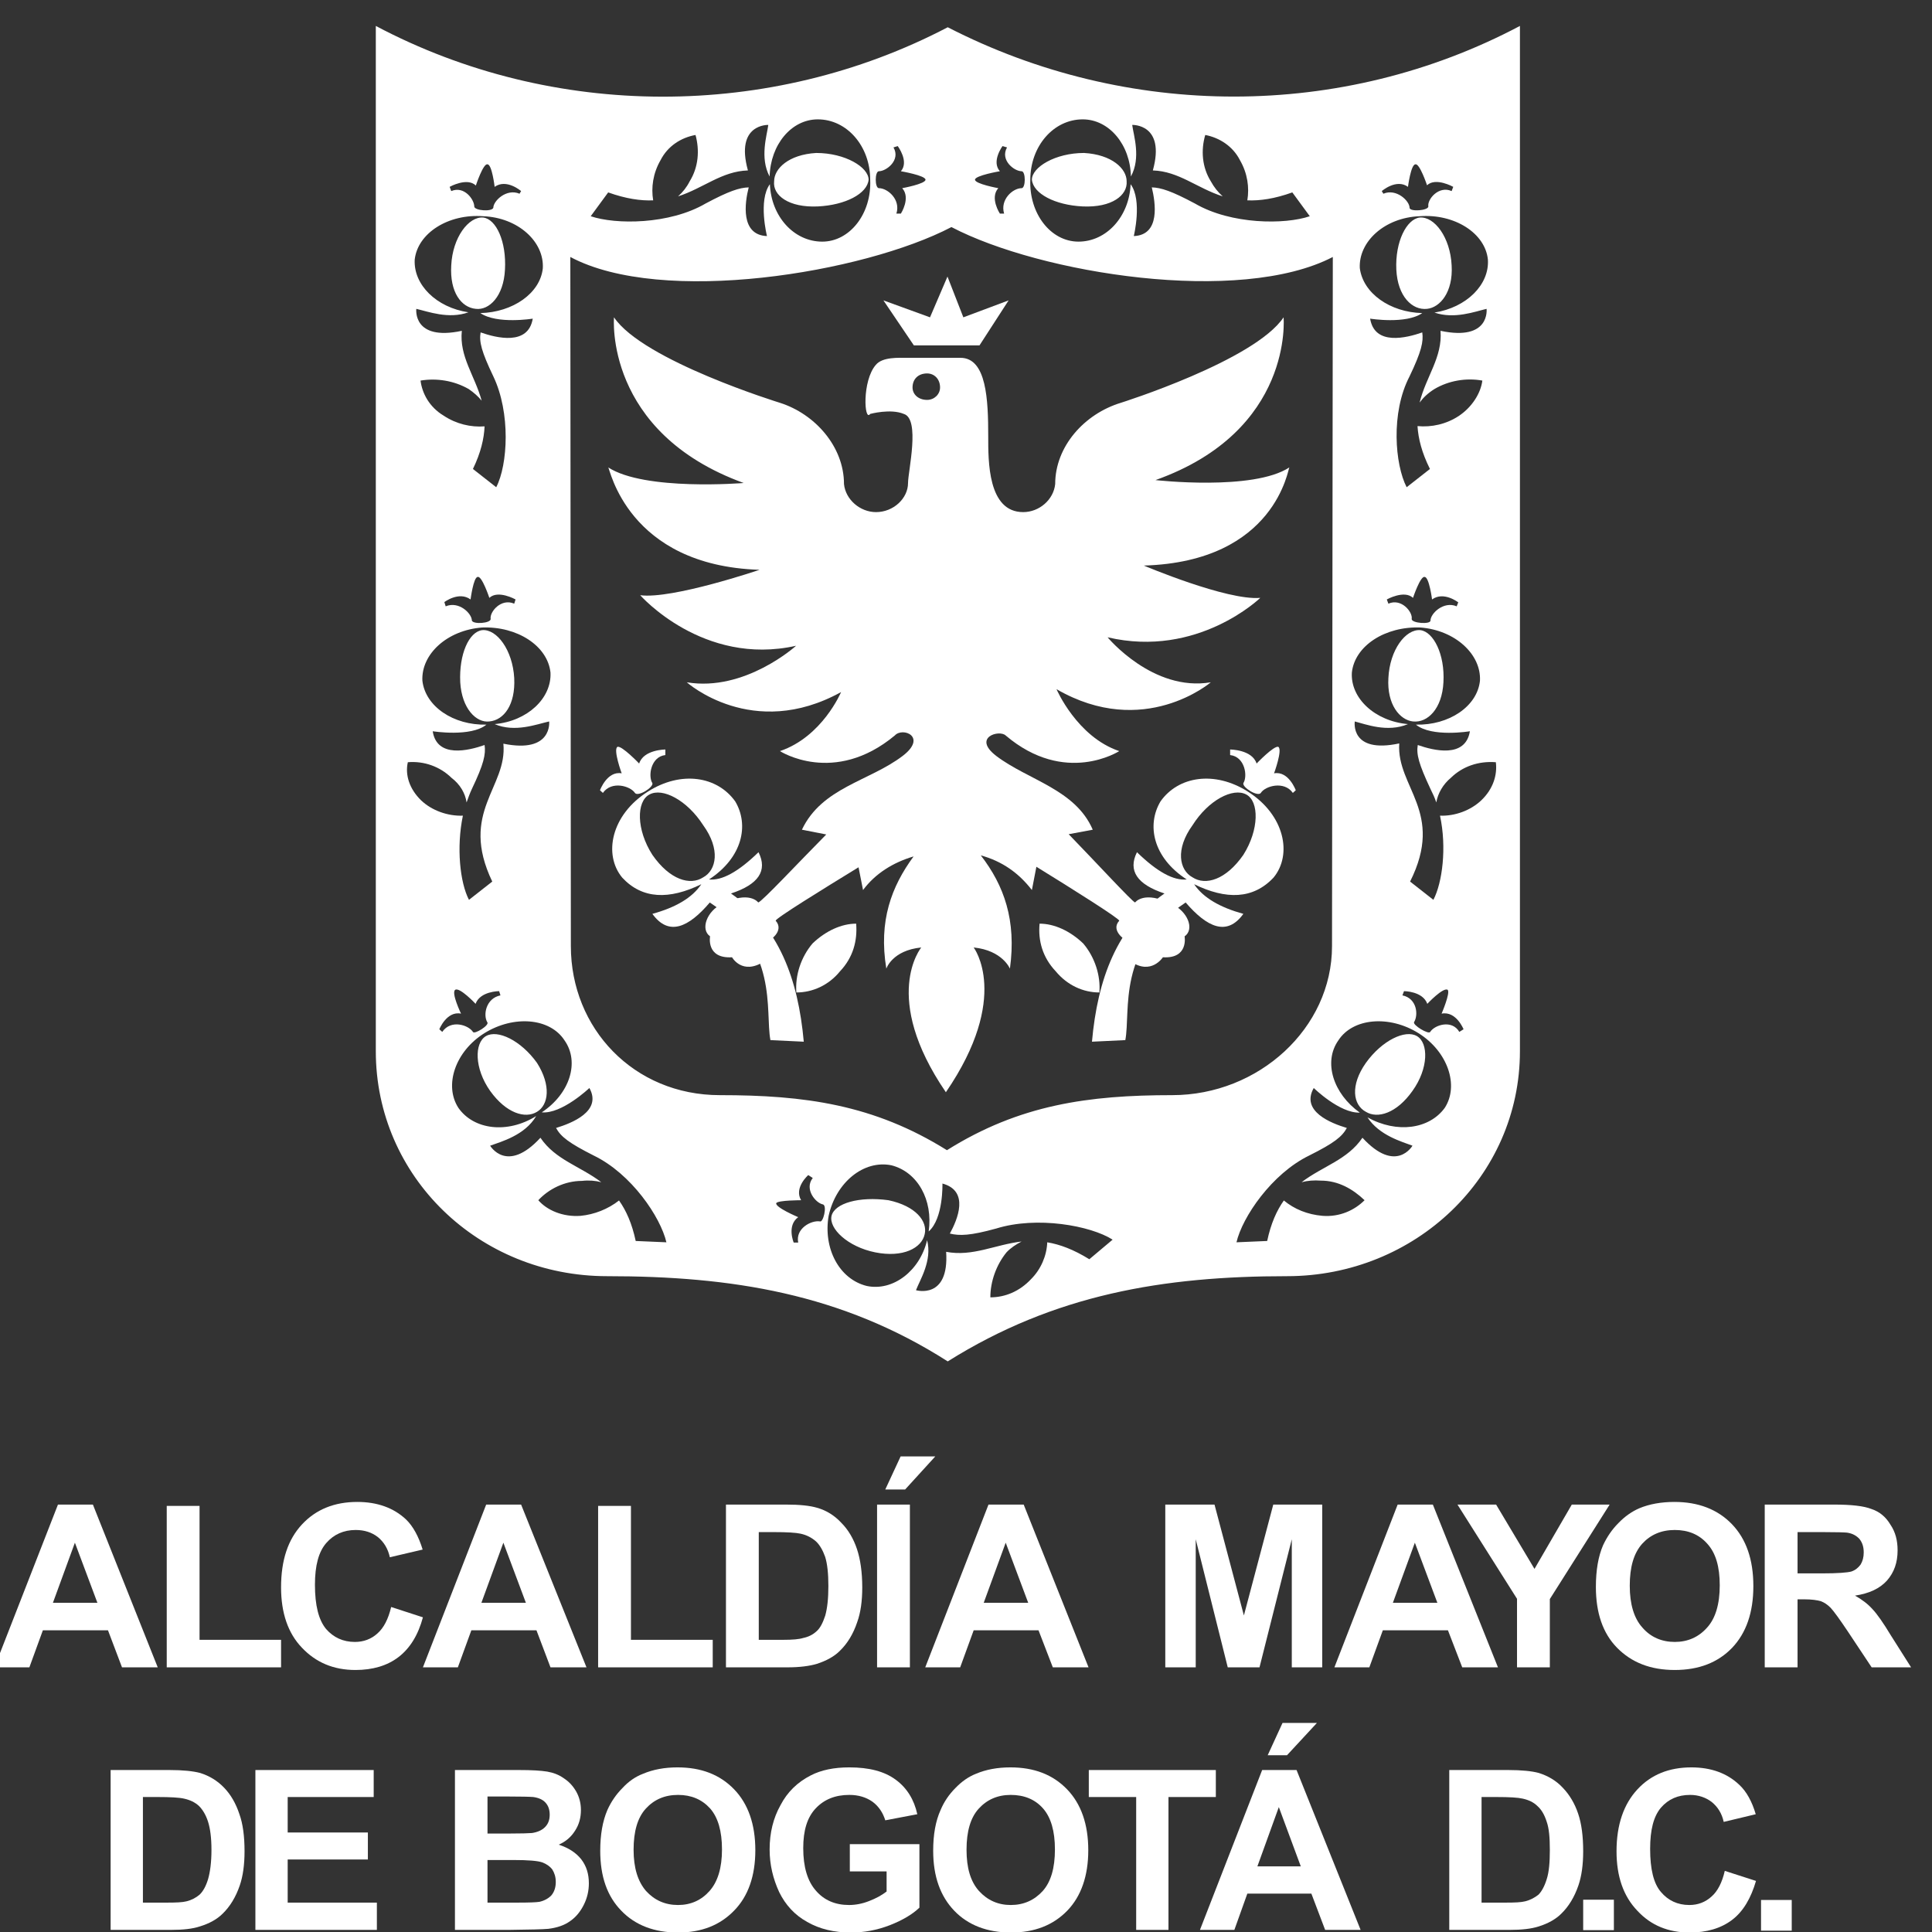 <?xml version="1.0" encoding="UTF-8"?>
<!DOCTYPE svg PUBLIC "-//W3C//DTD SVG 1.1//EN" "http://www.w3.org/Graphics/SVG/1.1/DTD/svg11.dtd">
<!-- Creator: CorelDRAW 2019 (64-Bit) -->
<svg xmlns="http://www.w3.org/2000/svg" xml:space="preserve" width="73px" height="73px" version="1.1" style="shape-rendering:geometricPrecision; text-rendering:geometricPrecision; image-rendering:optimizeQuality; fill-rule:evenodd; clip-rule:evenodd"
viewBox="0 0 73 73"
 xmlns:xlink="http://www.w3.org/1999/xlink">
 <rect x="0" y="0" width="73" height="73" fill="#333333" stroke="none"/>
 <defs>
  <style type="text/css">
   <![CDATA[
    .fil1 {fill:white}
    .fil0 {fill:white;fill-rule:nonzero}
   ]]>
  </style>
 </defs>
 <g id="Capa_x0020_1">
  <g id="_394503870320">
   <path class="fil0" d="M5.96 63l-1.35 0 -0.53 -1.4 -2.46 0 -0.51 1.4 -1.32 0 2.4 -6.15 1.32 0 2.45 6.15zm-2.28 -2.44l-0.85 -2.27 -0.83 2.27 1.68 0z"/>
   <polygon class="fil0" points="6.3,63 6.3,56.9 7.54,56.9 7.54,61.96 10.62,61.96 10.62,63 "/>
   <path class="fil0" d="M14.78 60.72l1.2 0.39c-0.18,0.67 -0.49,1.17 -0.92,1.5 -0.43,0.33 -0.98,0.49 -1.63,0.49 -0.82,0 -1.49,-0.28 -2.02,-0.84 -0.53,-0.55 -0.79,-1.32 -0.79,-2.28 0,-1.03 0.26,-1.81 0.79,-2.38 0.53,-0.57 1.23,-0.85 2.09,-0.85 0.75,0 1.37,0.22 1.84,0.66 0.27,0.26 0.48,0.65 0.63,1.14l-1.24 0.29c-0.07,-0.32 -0.22,-0.57 -0.45,-0.76 -0.23,-0.18 -0.51,-0.27 -0.84,-0.27 -0.46,0 -0.83,0.17 -1.11,0.49 -0.29,0.33 -0.43,0.85 -0.43,1.58 0,0.78 0.14,1.33 0.42,1.67 0.28,0.32 0.64,0.49 1.09,0.49 0.33,0 0.62,-0.11 0.85,-0.32 0.24,-0.21 0.41,-0.54 0.52,-1z"/>
   <path class="fil0" d="M22.16 63l-1.36 0 -0.53 -1.4 -2.46 0 -0.51 1.4 -1.32 0 2.39 -6.15 1.32 0 2.47 6.15zm-2.29 -2.44l-0.85 -2.27 -0.83 2.27 1.68 0z"/>
   <polygon class="fil0" points="22.6,63 22.6,56.9 23.84,56.9 23.84,61.96 26.93,61.96 26.93,63 "/>
   <path class="fil0" d="M27.43 56.85l2.27 0c0.51,0 0.9,0.04 1.17,0.12 0.36,0.1 0.67,0.3 0.92,0.57 0.26,0.26 0.46,0.6 0.59,0.99 0.13,0.39 0.2,0.88 0.2,1.45 0,0.51 -0.06,0.95 -0.19,1.31 -0.15,0.45 -0.37,0.81 -0.66,1.09 -0.21,0.21 -0.5,0.37 -0.87,0.49 -0.27,0.08 -0.64,0.13 -1.1,0.13l-2.33 0 0 -6.15zm1.24 1.04l0 4.07 0.93 0c0.35,0 0.59,-0.02 0.75,-0.07 0.2,-0.04 0.37,-0.13 0.5,-0.25 0.14,-0.12 0.24,-0.32 0.33,-0.59 0.08,-0.28 0.12,-0.65 0.12,-1.12 0,-0.48 -0.04,-0.84 -0.12,-1.1 -0.09,-0.25 -0.2,-0.45 -0.35,-0.59 -0.16,-0.14 -0.35,-0.24 -0.58,-0.29 -0.18,-0.04 -0.51,-0.06 -1.02,-0.06l-0.56 0z"/>
   <path class="fil0" d="M33.45 56.28l0.58 -1.25 1.31 0 -1.14 1.25 -0.75 0zm-0.31 0.57l1.24 0 0 6.15 -1.24 0 0 -6.15z"/>
   <path class="fil0" d="M41.13 63l-1.35 0 -0.54 -1.4 -2.45 0 -0.51 1.4 -1.32 0 2.39 -6.15 1.33 0 2.45 6.15zm-2.28 -2.44l-0.85 -2.27 -0.83 2.27 1.68 0z"/>
   <polygon class="fil0" points="44.03,63 44.03,56.85 45.89,56.85 47,61.04 48.11,56.85 49.96,56.85 49.96,63 48.81,63 48.81,58.16 47.59,63 46.39,63 45.18,58.16 45.18,63 "/>
   <path class="fil0" d="M56.6 63l-1.35 0 -0.54 -1.4 -2.46 0 -0.51 1.4 -1.32 0 2.39 -6.15 1.33 0 2.46 6.15zm-2.29 -2.44l-0.85 -2.27 -0.83 2.27 1.68 0z"/>
   <polygon class="fil0" points="57.32,63 57.32,60.41 55.07,56.85 56.53,56.85 57.98,59.28 59.39,56.85 60.82,56.85 58.56,60.42 58.56,63 "/>
   <path class="fil0" d="M60.3 59.96c0,-0.63 0.09,-1.15 0.27,-1.57 0.15,-0.32 0.34,-0.6 0.58,-0.84 0.24,-0.25 0.51,-0.44 0.79,-0.56 0.38,-0.16 0.83,-0.24 1.33,-0.24 0.9,0 1.63,0.28 2.17,0.84 0.54,0.56 0.81,1.34 0.81,2.34 0,1 -0.27,1.77 -0.8,2.33 -0.54,0.56 -1.26,0.84 -2.17,0.84 -0.91,0 -1.63,-0.28 -2.18,-0.84 -0.54,-0.55 -0.8,-1.32 -0.8,-2.3zm1.28 -0.04c0,0.69 0.16,1.23 0.48,1.58 0.31,0.36 0.73,0.54 1.22,0.54 0.49,0 0.9,-0.18 1.22,-0.54 0.32,-0.35 0.48,-0.89 0.48,-1.6 0,-0.7 -0.15,-1.22 -0.47,-1.57 -0.31,-0.35 -0.72,-0.52 -1.23,-0.52 -0.51,0 -0.92,0.18 -1.23,0.52 -0.32,0.36 -0.47,0.88 -0.47,1.59z"/>
   <path class="fil0" d="M66.68 63l0 -6.15 2.61 0c0.65,0 1.13,0.05 1.43,0.17 0.3,0.1 0.54,0.3 0.71,0.59 0.19,0.28 0.27,0.6 0.27,0.97 0,0.46 -0.13,0.83 -0.4,1.14 -0.27,0.3 -0.67,0.49 -1.21,0.57 0.27,0.15 0.49,0.32 0.66,0.51 0.18,0.19 0.41,0.52 0.7,1l0.76 1.2 -1.49 0 -0.89 -1.34c-0.32,-0.48 -0.54,-0.78 -0.66,-0.91 -0.12,-0.12 -0.24,-0.2 -0.37,-0.25 -0.14,-0.04 -0.35,-0.07 -0.63,-0.07l-0.25 0 0 2.57 -1.24 0zm1.24 -3.55l0.92 0c0.6,0 0.96,-0.03 1.11,-0.07 0.15,-0.05 0.26,-0.14 0.35,-0.26 0.08,-0.13 0.12,-0.28 0.12,-0.46 0,-0.21 -0.05,-0.37 -0.16,-0.51 -0.11,-0.12 -0.26,-0.21 -0.47,-0.24 -0.09,-0.01 -0.4,-0.02 -0.9,-0.02l-0.97 0 0 1.56z"/>
   <polygon class="fil0" points="59.82,71.78 60.98,71.78 60.98,72.93 59.82,72.93 "/>
   <path class="fil0" d="M4.18 66.88l2.23 0c0.5,0 0.88,0.04 1.15,0.11 0.35,0.11 0.65,0.29 0.91,0.56 0.25,0.26 0.44,0.59 0.57,0.98 0.14,0.38 0.2,0.86 0.2,1.42 0,0.51 -0.06,0.94 -0.18,1.29 -0.15,0.44 -0.37,0.8 -0.65,1.07 -0.21,0.21 -0.5,0.37 -0.86,0.48 -0.27,0.09 -0.63,0.13 -1.08,0.13l-2.29 0 0 -6.04zm1.22 1.02l0 3.99 0.91 0c0.34,0 0.59,-0.01 0.74,-0.05 0.2,-0.05 0.36,-0.14 0.49,-0.25 0.13,-0.12 0.24,-0.32 0.32,-0.58 0.08,-0.27 0.13,-0.65 0.13,-1.11 0,-0.47 -0.05,-0.82 -0.13,-1.07 -0.08,-0.25 -0.2,-0.45 -0.34,-0.59 -0.15,-0.14 -0.34,-0.23 -0.57,-0.28 -0.17,-0.04 -0.51,-0.06 -1,-0.06l-0.55 0z"/>
   <polygon class="fil0" points="9.65,72.92 9.65,66.88 14.12,66.88 14.12,67.9 10.87,67.9 10.87,69.24 13.9,69.24 13.9,70.26 10.87,70.26 10.87,71.89 14.24,71.89 14.24,72.92 "/>
   <path class="fil0" d="M17.19 66.88l2.42 0c0.47,0 0.83,0.02 1.07,0.06 0.23,0.04 0.44,0.12 0.62,0.25 0.19,0.12 0.35,0.29 0.47,0.5 0.12,0.21 0.18,0.45 0.18,0.7 0,0.29 -0.07,0.55 -0.22,0.78 -0.15,0.24 -0.36,0.42 -0.62,0.53 0.37,0.12 0.65,0.3 0.85,0.55 0.2,0.26 0.29,0.56 0.29,0.91 0,0.28 -0.06,0.55 -0.19,0.81 -0.13,0.26 -0.3,0.47 -0.52,0.62 -0.22,0.16 -0.5,0.25 -0.82,0.29 -0.2,0.02 -0.7,0.03 -1.47,0.04l-2.06 0 0 -6.04zm1.23 1l0 1.4 0.79 0c0.48,0 0.77,-0.01 0.89,-0.02 0.2,-0.03 0.37,-0.1 0.49,-0.22 0.12,-0.12 0.18,-0.27 0.18,-0.47 0,-0.19 -0.05,-0.34 -0.16,-0.46 -0.1,-0.11 -0.25,-0.18 -0.46,-0.21 -0.11,-0.01 -0.46,-0.02 -1.04,-0.02l-0.69 0zm0 2.4l0 1.61 1.12 0c0.44,0 0.72,-0.01 0.84,-0.03 0.18,-0.04 0.33,-0.12 0.45,-0.24 0.11,-0.13 0.17,-0.3 0.17,-0.51 0,-0.19 -0.05,-0.34 -0.13,-0.47 -0.09,-0.12 -0.22,-0.21 -0.38,-0.27 -0.17,-0.06 -0.53,-0.09 -1.09,-0.09l-0.98 0z"/>
   <path class="fil0" d="M22.68 69.93c0,-0.61 0.09,-1.12 0.27,-1.54 0.14,-0.31 0.33,-0.59 0.57,-0.83 0.23,-0.25 0.49,-0.43 0.78,-0.54 0.38,-0.16 0.81,-0.24 1.3,-0.24 0.89,0 1.6,0.27 2.14,0.83 0.53,0.55 0.8,1.32 0.8,2.3 0,0.97 -0.27,1.74 -0.8,2.28 -0.53,0.55 -1.23,0.83 -2.12,0.83 -0.9,0 -1.62,-0.28 -2.14,-0.82 -0.54,-0.55 -0.8,-1.3 -0.8,-2.27zm1.26 -0.04c0,0.69 0.16,1.2 0.47,1.56 0.32,0.35 0.72,0.53 1.21,0.53 0.48,0 0.88,-0.18 1.19,-0.53 0.31,-0.35 0.47,-0.87 0.47,-1.57 0,-0.69 -0.15,-1.21 -0.45,-1.55 -0.31,-0.34 -0.71,-0.51 -1.21,-0.51 -0.51,0 -0.91,0.18 -1.22,0.52 -0.31,0.34 -0.46,0.86 -0.46,1.55z"/>
   <path class="fil0" d="M32.11 70.71l0 -1.03 2.63 0 0 2.4c-0.26,0.25 -0.63,0.47 -1.11,0.66 -0.49,0.19 -0.98,0.28 -1.48,0.28 -0.63,0 -1.18,-0.13 -1.65,-0.4 -0.47,-0.26 -0.82,-0.64 -1.06,-1.13 -0.23,-0.5 -0.36,-1.03 -0.36,-1.61 0,-0.63 0.14,-1.19 0.41,-1.67 0.26,-0.5 0.64,-0.87 1.15,-1.13 0.39,-0.2 0.87,-0.3 1.45,-0.3 0.75,0 1.33,0.15 1.76,0.47 0.42,0.31 0.69,0.75 0.81,1.3l-1.21 0.23c-0.09,-0.29 -0.25,-0.53 -0.48,-0.7 -0.24,-0.17 -0.53,-0.26 -0.88,-0.26 -0.53,0 -0.95,0.17 -1.27,0.51 -0.32,0.34 -0.47,0.83 -0.47,1.5 0,0.71 0.16,1.25 0.48,1.61 0.31,0.36 0.73,0.54 1.25,0.54 0.25,0 0.51,-0.05 0.76,-0.15 0.26,-0.1 0.48,-0.22 0.66,-0.36l0 -0.76 -1.39 0z"/>
   <path class="fil0" d="M35.26 69.93c0,-0.61 0.09,-1.12 0.28,-1.54 0.13,-0.31 0.32,-0.59 0.56,-0.83 0.24,-0.25 0.5,-0.43 0.78,-0.54 0.38,-0.16 0.81,-0.24 1.3,-0.24 0.89,0 1.6,0.27 2.14,0.83 0.53,0.55 0.8,1.32 0.8,2.3 0,0.97 -0.27,1.74 -0.79,2.28 -0.53,0.55 -1.24,0.83 -2.13,0.83 -0.9,0 -1.62,-0.28 -2.14,-0.82 -0.53,-0.55 -0.8,-1.3 -0.8,-2.27zm1.26 -0.04c0,0.69 0.15,1.2 0.47,1.56 0.32,0.35 0.72,0.53 1.2,0.53 0.49,0 0.89,-0.18 1.21,-0.53 0.31,-0.35 0.46,-0.87 0.46,-1.57 0,-0.69 -0.15,-1.21 -0.45,-1.55 -0.3,-0.34 -0.71,-0.51 -1.22,-0.51 -0.5,0 -0.9,0.18 -1.21,0.52 -0.31,0.34 -0.46,0.86 -0.46,1.55z"/>
   <polygon class="fil0" points="42.93,72.92 42.93,67.9 41.14,67.9 41.14,66.88 45.94,66.88 45.94,67.9 44.15,67.9 44.15,72.92 "/>
   <path class="fil0" d="M51.41 72.92l-1.34 0 -0.52 -1.37 -2.42 0 -0.49 1.37 -1.3 0 2.35 -6.04 1.3 0 2.42 6.04zm-2.26 -2.4l-0.83 -2.24 -0.81 2.24 1.64 0zm-1.25 -4.2l0.56 -1.22 1.3 0 -1.13 1.22 -0.73 0z"/>
   <path class="fil0" d="M54.76 66.88l2.23 0c0.5,0 0.89,0.04 1.15,0.11 0.35,0.11 0.66,0.29 0.91,0.56 0.25,0.26 0.45,0.59 0.58,0.98 0.13,0.38 0.19,0.86 0.19,1.42 0,0.51 -0.06,0.94 -0.18,1.29 -0.15,0.44 -0.37,0.8 -0.65,1.07 -0.21,0.21 -0.5,0.37 -0.85,0.48 -0.28,0.09 -0.64,0.13 -1.09,0.13l-2.29 0 0 -6.04zm1.22 1.02l0 3.99 0.91 0c0.34,0 0.59,-0.01 0.74,-0.05 0.2,-0.05 0.36,-0.14 0.5,-0.25 0.12,-0.12 0.23,-0.32 0.31,-0.58 0.09,-0.27 0.12,-0.65 0.12,-1.11 0,-0.47 -0.03,-0.82 -0.12,-1.07 -0.08,-0.25 -0.19,-0.45 -0.35,-0.59 -0.14,-0.14 -0.33,-0.23 -0.56,-0.28 -0.17,-0.04 -0.5,-0.06 -1,-0.06l-0.55 0z"/>
   <path class="fil0" d="M65.17 70.69l1.18 0.38c-0.19,0.65 -0.48,1.15 -0.9,1.47 -0.42,0.32 -0.96,0.48 -1.61,0.48 -0.8,0 -1.46,-0.27 -1.97,-0.82 -0.53,-0.55 -0.79,-1.3 -0.79,-2.25 0,-1 0.27,-1.78 0.79,-2.34 0.52,-0.56 1.2,-0.83 2.04,-0.83 0.74,0 1.35,0.22 1.81,0.66 0.27,0.25 0.48,0.63 0.62,1.11l-1.21 0.29c-0.07,-0.32 -0.22,-0.56 -0.45,-0.75 -0.22,-0.17 -0.5,-0.27 -0.82,-0.27 -0.46,0 -0.82,0.16 -1.1,0.48 -0.28,0.33 -0.41,0.84 -0.41,1.56 0,0.76 0.13,1.31 0.41,1.63 0.27,0.32 0.63,0.49 1.07,0.49 0.33,0 0.61,-0.11 0.84,-0.32 0.23,-0.2 0.4,-0.53 0.5,-0.97z"/>
   <polygon class="fil0" points="66.54,71.79 67.7,71.79 67.7,72.95 66.54,72.95 "/>
   <path class="fil0" d="M14.2 0.98c6.7,3.55 14.9,3.56 21.61,0.05 6.77,3.48 14.88,3.52 21.62,-0.05l0 38.74c0,4.74 -3.96,8.5 -8.8,8.5 -4.67,0 -8.79,0.69 -12.82,3.22 -4.02,-2.57 -8.18,-3.22 -12.87,-3.22 -4.84,0 -8.74,-3.76 -8.74,-8.5l0 -38.74zm40.27 37.32c0,0 0.34,-0.79 0.23,-0.9 -0.17,-0.11 -0.77,0.53 -0.77,0.53 -0.17,-0.48 -0.88,-0.48 -0.88,-0.48l-0.06 0.16c0.55,0.11 0.61,0.74 0.44,1.01 -0.06,0.11 0.55,0.48 0.61,0.37 0.16,-0.26 0.82,-0.48 1.1,0l0.16 -0.1c0,0 -0.28,-0.7 -0.83,-0.59zm2.05 -9.5c-0.66,-0.05 -1.26,0.16 -1.7,0.59 -0.29,0.24 -0.49,0.58 -0.55,0.93 -0.06,-0.18 -0.14,-0.35 -0.22,-0.51 -0.44,-0.94 -0.54,-1.31 -0.48,-1.66 0.6,0.21 1.8,0.51 1.97,-0.52 0,0 -1.44,0.24 -2.04,-0.25 1.25,0.03 2.32,-0.69 2.42,-1.66 0.05,-1 -0.94,-1.91 -2.25,-2.01 -1.33,-0.05 -2.48,0.69 -2.59,1.7 -0.06,0.97 0.87,1.84 2.12,1.95 -0.78,0.33 -1.61,0 -2.01,-0.1 0,0 -0.19,1.23 1.68,0.83 -0.11,1.66 1.73,2.59 0.41,5.22l0.88 0.69c0.34,-0.65 0.51,-1.98 0.25,-3.18 0.57,0.02 1.16,-0.2 1.56,-0.58 0.45,-0.43 0.61,-0.96 0.55,-1.44zm-7.03 -20.63l-0.66 -0.9c-0.67,0.24 -1.22,0.32 -1.7,0.3 0.08,-0.48 0.01,-1.02 -0.28,-1.52 -0.27,-0.53 -0.78,-0.85 -1.31,-0.95 -0.17,0.58 -0.12,1.22 0.21,1.75 0.12,0.22 0.27,0.41 0.45,0.57 -0.97,-0.31 -1.66,-0.95 -2.64,-0.98 0.49,-1.77 -0.78,-1.72 -0.78,-1.72 0.05,0.39 0.34,1.24 -0.05,1.95 -0.02,-1.2 -0.82,-2.16 -1.82,-2.16 -1.1,0 -1.98,1.01 -1.98,2.28 -0.05,1.28 0.77,2.34 1.82,2.34 1.06,0 1.92,-0.95 1.97,-2.17 0.45,0.61 0.12,1.96 0.12,1.96 1.01,-0.04 0.82,-1.26 0.68,-1.84 0.35,0.01 0.75,0.14 1.63,0.61 1.37,0.8 3.41,0.8 4.34,0.48zm-8.58 -0.37c-1.04,-0.05 -1.87,-0.48 -1.92,-1.01 0,-0.47 0.88,-1.01 1.97,-1.01 1.05,0.06 1.61,0.59 1.61,1.07 0.04,0.53 -0.56,1 -1.66,0.95zm-3.19 -0.69c-0.33,0.37 0.06,0.96 0.06,0.96l0.16 0c-0.16,-0.53 0.33,-0.96 0.66,-0.96 0.16,0 0.16,-0.64 0,-0.64 -0.28,0 -0.82,-0.42 -0.55,-0.9l-0.17 -0.05c0,0 -0.43,0.58 -0.1,0.95 0,0 -0.94,0.16 -0.94,0.32 0,0.16 0.88,0.32 0.88,0.32zm-4.51 0c0.33,0 0.83,0.43 0.66,0.96l0.17 0c0,0 0.38,-0.59 0.05,-0.96 0,0 0.88,-0.16 0.88,-0.32 0,-0.16 -0.93,-0.32 -0.93,-0.32 0.32,-0.37 -0.12,-0.95 -0.12,-0.95l-0.16 0.05c0.28,0.48 -0.27,0.9 -0.55,0.9 -0.16,0 -0.16,0.64 0,0.64zm-2.14 2.02c1.04,0 1.87,-1.06 1.81,-2.34 0,-1.27 -0.88,-2.28 -1.98,-2.28 -1,0 -1.79,0.96 -1.82,2.16 -0.38,-0.71 -0.1,-1.56 -0.05,-1.95 0,0 -1.26,-0.05 -0.77,1.72 -0.99,0.03 -1.68,0.67 -2.64,0.98 0.18,-0.16 0.33,-0.35 0.44,-0.57 0.33,-0.53 0.38,-1.17 0.22,-1.75 -0.55,0.1 -1.05,0.42 -1.32,0.95 -0.29,0.5 -0.36,1.04 -0.28,1.52 -0.47,0.02 -1.03,-0.06 -1.7,-0.3l-0.66 0.9c0.94,0.32 2.97,0.32 4.34,-0.48 0.88,-0.47 1.28,-0.6 1.63,-0.61 -0.15,0.58 -0.32,1.8 0.69,1.84 0,0 -0.34,-1.35 0.11,-1.96 0.05,1.22 0.91,2.17 1.98,2.17zm-1.82 -2.28c0,-0.48 0.55,-1.01 1.59,-1.07 1.1,0 1.98,0.54 1.98,1.01 -0.05,0.53 -0.88,0.96 -1.92,1.01 -1.1,0.05 -1.71,-0.42 -1.65,-0.95zm-11.33 0.95c0,0.16 0.67,0.21 0.72,0.05 0,-0.26 0.5,-0.74 0.99,-0.53l0.06 -0.1c0,0 -0.55,-0.48 -1,-0.16 0,0 -0.1,-0.85 -0.27,-0.85 -0.16,-0.05 -0.44,0.8 -0.44,0.8 -0.33,-0.32 -0.99,0.05 -0.99,0.05l0.06 0.16c0.49,-0.21 0.87,0.32 0.87,0.58zm-0.22 4c-0.75,0.27 -1.53,-0.03 -1.97,-0.13 0,0 -0.15,1.23 1.72,0.83 -0.1,0.97 0.49,1.69 0.75,2.64 -0.13,-0.16 -0.3,-0.31 -0.49,-0.44 -0.56,-0.32 -1.21,-0.42 -1.82,-0.32 0.06,0.48 0.33,1 0.88,1.33 0.47,0.31 1.02,0.44 1.54,0.4 -0.02,0.46 -0.14,0.99 -0.44,1.61l0.88 0.69c0.44,-0.85 0.55,-2.81 -0.11,-4.19 -0.45,-0.94 -0.54,-1.31 -0.48,-1.66 0.6,0.21 1.8,0.51 1.97,-0.52 0,0 -1.35,0.22 -1.98,-0.21 1.23,-0.03 2.26,-0.75 2.36,-1.69 0.06,-1.01 -0.94,-1.92 -2.25,-1.97 -1.32,-0.1 -2.48,0.64 -2.59,1.64 -0.05,0.95 0.82,1.81 2.03,1.99zm0.56 -3.58c0.49,0.06 0.88,0.91 0.82,1.97 -0.05,1.01 -0.6,1.54 -1.1,1.48 -0.55,-0.05 -0.99,-0.63 -0.93,-1.64 0.05,-1.06 0.66,-1.86 1.21,-1.81zm35 -0.37c0,0.16 0.71,0.11 0.71,-0.05 -0.05,-0.26 0.39,-0.8 0.88,-0.58l0.06 -0.16c0,0 -0.66,-0.37 -0.99,-0.06 0,0 -0.28,-0.84 -0.44,-0.79 -0.17,0 -0.28,0.85 -0.28,0.85 -0.44,-0.32 -0.99,0.16 -0.99,0.16l0.06 0.1c0.49,-0.21 0.99,0.27 0.99,0.53zm0.48 3.98c-0.62,0.43 -1.97,0.21 -1.97,0.21 0.17,1.03 1.37,0.73 1.97,0.52 0.05,0.35 -0.03,0.72 -0.48,1.66 -0.72,1.38 -0.55,3.34 -0.11,4.19l0.88 -0.69c-0.31,-0.62 -0.44,-1.15 -0.47,-1.62 0.53,0.05 1.09,-0.07 1.57,-0.39 0.49,-0.33 0.82,-0.85 0.88,-1.33 -0.61,-0.11 -1.27,0 -1.81,0.32 -0.24,0.15 -0.42,0.32 -0.56,0.51 0.24,-0.98 0.87,-1.71 0.79,-2.71 1.89,0.4 1.74,-0.83 1.74,-0.83 -0.43,0.1 -1.22,0.4 -1.97,0.14 1.21,-0.19 2.08,-1.05 2.02,-2 -0.1,-1 -1.26,-1.74 -2.58,-1.64 -1.32,0.05 -2.31,0.96 -2.26,1.96 0.12,0.95 1.14,1.67 2.36,1.7zm-0.1 -3.61c0.56,-0.05 1.16,0.75 1.21,1.81 0.06,1.01 -0.44,1.59 -0.93,1.64 -0.56,0.06 -1.11,-0.47 -1.16,-1.48 -0.05,-1.06 0.39,-1.91 0.88,-1.97zm0.41 15.23c0,-0.27 0.5,-0.75 0.99,-0.54l0.06 -0.15c0,0 -0.55,-0.43 -0.99,-0.11 0,0 -0.11,-0.85 -0.28,-0.85 -0.16,-0.05 -0.44,0.79 -0.44,0.79 -0.33,-0.31 -0.99,0.06 -0.99,0.06l0.06 0.16c0.49,-0.22 0.93,0.32 0.88,0.58 0,0.16 0.71,0.21 0.71,0.06zm-34.62 -0.64l0.05 -0.16c0,0 -0.66,-0.37 -0.99,-0.06 0,0 -0.28,-0.84 -0.44,-0.79 -0.16,0 -0.27,0.85 -0.27,0.85 -0.44,-0.32 -0.99,0.1 -0.99,0.1l0.05 0.16c0.5,-0.21 0.99,0.27 0.99,0.54 0.06,0.15 0.71,0.1 0.71,-0.06 -0.05,-0.26 0.39,-0.8 0.89,-0.58zm-1.71 11.19l0.88 -0.69c-1.26,-2.63 0.58,-3.56 0.42,-5.21 1.87,0.38 1.73,-0.84 1.73,-0.84 -0.46,0.1 -1.29,0.43 -2.06,0.1 1.24,-0.11 2.16,-0.98 2.11,-1.95 -0.11,-1.01 -1.26,-1.75 -2.58,-1.7 -1.33,0.1 -2.31,1.01 -2.26,2.01 0.11,0.97 1.17,1.69 2.42,1.66 -0.59,0.48 -2.03,0.25 -2.03,0.25 0.16,1.03 1.36,0.73 1.96,0.52 0.05,0.35 -0.03,0.72 -0.48,1.66 -0.08,0.17 -0.14,0.34 -0.2,0.51 -0.05,-0.34 -0.24,-0.68 -0.57,-0.93 -0.44,-0.43 -1.04,-0.64 -1.65,-0.59 -0.11,0.48 0.06,1.01 0.5,1.44 0.41,0.39 1.01,0.6 1.58,0.58 -0.25,1.2 -0.11,2.53 0.23,3.18zm-0.33 -8.22c-0.05,-1.06 0.33,-1.91 0.83,-1.97 0.55,-0.05 1.15,0.75 1.21,1.81 0.05,1.01 -0.39,1.59 -0.94,1.64 -0.49,0.06 -1.04,-0.48 -1.1,-1.48zm35.07 -0.16c0.05,-1.06 0.65,-1.86 1.21,-1.81 0.49,0.06 0.93,0.91 0.87,1.97 -0.05,1 -0.6,1.54 -1.15,1.48 -0.49,-0.05 -0.99,-0.63 -0.93,-1.64zm-34.59 13.37c0.05,0.11 0.65,-0.26 0.54,-0.37 -0.16,-0.27 -0.05,-0.9 0.5,-1.01l-0.05 -0.16c0,0 -0.72,0 -0.89,0.48 0,0 -0.6,-0.64 -0.77,-0.53 -0.16,0.11 0.22,0.9 0.22,0.9 -0.54,-0.11 -0.82,0.59 -0.82,0.59l0.11 0.1c0.33,-0.48 0.99,-0.26 1.16,0zm4.56 4.67c-0.93,-0.47 -1.24,-0.71 -1.42,-1.04 0.59,-0.18 1.75,-0.63 1.26,-1.51 0,0 -1.04,0.99 -1.8,0.92 1.06,-0.7 1.44,-1.9 0.86,-2.72 -0.55,-0.85 -1.92,-0.96 -3.03,-0.27 -1.1,0.69 -1.53,1.97 -0.98,2.82 0.58,0.83 1.85,0.99 2.94,0.31 -0.43,0.73 -1.33,0.97 -1.74,1.12 0,0 0.63,1.08 1.9,-0.3 0.57,0.84 1.5,1.07 2.3,1.68 -0.22,-0.06 -0.47,-0.08 -0.73,-0.05 -0.66,0 -1.26,0.31 -1.65,0.73 0.33,0.38 0.93,0.64 1.6,0.59 0.51,-0.05 1.03,-0.25 1.45,-0.58 0.27,0.38 0.49,0.87 0.63,1.53l1.16 0.05c-0.22,-0.95 -1.32,-2.59 -2.75,-3.28zm-2.14 -1.65c-0.44,0.27 -1.16,0.06 -1.77,-0.79 -0.6,-0.85 -0.6,-1.81 -0.16,-2.07 0.44,-0.26 1.32,0.16 1.93,1.01 0.54,0.85 0.44,1.59 0,1.85zm10.81 3.5c-0.28,-0.05 -0.72,-0.58 -0.39,-1l-0.17 -0.11c0,0 -0.55,0.48 -0.27,0.95 0,0 -0.88,0 -0.94,0.11 -0.05,0.16 0.83,0.53 0.83,0.53 -0.44,0.32 -0.17,0.96 -0.17,0.96l0.17 0c-0.11,-0.53 0.49,-0.85 0.82,-0.8 0.12,0.06 0.28,-0.58 0.12,-0.64zm6.54 0.91c-0.98,0.27 -1.38,0.28 -1.75,0.19 0.29,-0.53 0.75,-1.61 -0.28,-1.89 0,0 0.04,1.32 -0.52,1.81 0.17,-1.19 -0.42,-2.25 -1.41,-2.5 -1.04,-0.21 -2.09,0.64 -2.37,1.91 -0.21,1.22 0.39,2.39 1.44,2.65 1,0.21 2.01,-0.58 2.28,-1.73 0.2,0.77 -0.27,1.5 -0.42,1.89 0,0 1.26,0.37 1.14,-1.45 1,0.19 1.84,-0.27 2.85,-0.39 -0.21,0.11 -0.41,0.24 -0.57,0.41 -0.39,0.48 -0.61,1.11 -0.61,1.7 0.55,0 1.1,-0.22 1.54,-0.69 0.37,-0.37 0.59,-0.88 0.61,-1.39 0.48,0.08 0.99,0.27 1.59,0.64l0.88 -0.74c-0.83,-0.53 -2.86,-0.9 -4.4,-0.42zm-2.7 0.21c-0.11,0.53 -0.82,0.9 -1.87,0.69 -1.04,-0.21 -1.76,-0.9 -1.65,-1.38 0.12,-0.48 1.05,-0.74 2.15,-0.59 1.04,0.22 1.48,0.8 1.37,1.28zm18.66 -7.59c-1.1,-0.69 -2.48,-0.58 -3.03,0.27 -0.58,0.82 -0.19,2.02 0.81,2.73 -0.76,0.03 -1.74,-0.93 -1.74,-0.93 -0.5,0.88 0.65,1.33 1.25,1.51 -0.18,0.33 -0.48,0.57 -1.42,1.04 -1.42,0.69 -2.53,2.33 -2.75,3.28l1.16 -0.05c0.14,-0.66 0.36,-1.15 0.63,-1.53 0.4,0.33 0.89,0.53 1.46,0.58 0.65,0.05 1.21,-0.21 1.59,-0.59 -0.44,-0.42 -0.99,-0.74 -1.65,-0.74 -0.26,-0.02 -0.51,0 -0.73,0.06 0.8,-0.61 1.73,-0.84 2.3,-1.68 1.27,1.38 1.89,0.3 1.89,0.3 -0.39,-0.15 -1.25,-0.38 -1.7,-1.07 1.12,0.62 2.34,0.44 2.92,-0.36 0.55,-0.85 0.11,-2.13 -0.99,-2.82zm-0.23 2.18c-0.6,0.85 -1.32,1.06 -1.76,0.79 -0.49,-0.26 -0.6,-1 0,-1.85 0.61,-0.85 1.49,-1.27 1.93,-1.01 0.44,0.26 0.44,1.22 -0.17,2.07zm-31.8 -5.47c0,3.1 2.37,5.63 5.63,5.63 3.19,0 5.81,0.35 8.58,2.08 2.74,-1.72 5.35,-2.08 8.51,-2.08 3.27,0 6.04,-2.53 6.04,-5.63l0.03 -26.04c-3.52,1.83 -11.05,0.63 -14.41,-1.13 -3.33,1.74 -10.94,2.98 -14.4,1.13l0.02 26.04z"/>
   <path class="fil0" d="M23.99 29.96c-0.17,-0.26 -0.88,-0.47 -1.21,0l-0.11 -0.1c0,0 0.27,-0.74 0.82,-0.64 0,0 -0.33,-0.9 -0.16,-1 0.16,-0.06 0.82,0.63 0.82,0.63 0.17,-0.53 0.99,-0.53 0.99,-0.53l0 0.21c-0.55,0.06 -0.66,0.8 -0.49,1.06 0.05,0.16 -0.55,0.53 -0.66,0.37z"/>
   <path class="fil0" d="M32.35 34.9c0.05,0.64 -0.11,1.27 -0.61,1.8 -0.43,0.53 -1.04,0.8 -1.65,0.8 -0.05,-0.64 0.17,-1.33 0.61,-1.85 0.5,-0.48 1.1,-0.75 1.65,-0.75z"/>
   <path class="fil0" d="M47.64 29.96c0.16,-0.26 0.88,-0.47 1.21,0l0.11 -0.1c0,0 -0.27,-0.74 -0.82,-0.64 0,0 0.33,-0.9 0.16,-1 -0.16,-0.06 -0.82,0.63 -0.82,0.63 -0.17,-0.53 -1,-0.53 -1,-0.53l0 0.21c0.56,0.06 0.67,0.8 0.5,1.06 -0.05,0.16 0.55,0.53 0.66,0.37z"/>
   <path class="fil0" d="M39.28 34.9c-0.06,0.64 0.11,1.27 0.61,1.8 0.44,0.53 1.04,0.8 1.65,0.8 0.05,-0.64 -0.17,-1.33 -0.61,-1.85 -0.5,-0.48 -1.1,-0.75 -1.65,-0.75z"/>
   <path class="fil0" d="M34.48 14.64c0,-0.32 0.22,-0.53 0.55,-0.53 0.27,0 0.49,0.21 0.49,0.53 0,0.26 -0.22,0.47 -0.49,0.47 -0.33,0 -0.55,-0.21 -0.55,-0.47zm2.53 -1.59l1.1 -1.7 -1.71 0.64 -0.6 -1.54 -0.66 1.54 -1.76 -0.64 1.15 1.7 2.48 0zm0.63 15.51c-0.91,-0.7 0.12,-1 0.36,-0.77 2.25,1.91 4.29,0.59 4.29,0.59 -1.6,-0.54 -2.37,-2.34 -2.37,-2.34 3.3,1.91 5.83,-0.26 5.83,-0.26 -2.19,0.37 -3.9,-1.7 -3.9,-1.7 3.41,0.8 5.77,-1.49 5.77,-1.49 -1.26,0.11 -4.4,-1.22 -4.4,-1.22 5.01,-0.15 5.45,-3.71 5.5,-3.71 -1.37,0.9 -5.06,0.48 -5.06,0.48 5.23,-1.86 4.84,-6.15 4.84,-6.15 -1.1,1.64 -6.15,3.23 -6.15,3.23 -1.38,0.42 -2.48,1.65 -2.48,3.07 -0.06,0.59 -0.6,1.06 -1.21,1.06 -1.34,0 -1.32,-1.94 -1.32,-2.86 0,-1.38 -0.06,-2.97 -1.05,-2.97l-1.98 0c-0.36,0 -0.97,-0.04 -1.22,0.27 -0.52,0.6 -0.44,2.17 -0.21,1.85 0,0 0.77,-0.21 1.27,0 0.63,0.19 0.16,2.17 0.16,2.61 0,0.58 -0.55,1.1 -1.21,1.1 -0.6,0 -1.15,-0.47 -1.21,-1.06 0,-1.42 -1.1,-2.65 -2.42,-3.07 0,0 -5.17,-1.59 -6.27,-3.23 0,0 -0.38,4.34 4.9,6.26 0,0 -3.74,0.31 -5.12,-0.59 0.06,0 0.71,3.71 5.72,3.87 0,0 -3.3,1.12 -4.51,0.96 0,0 2.37,2.7 5.89,1.91 0,0 -1.93,1.75 -4.13,1.38 0,0 2.48,2.22 5.83,0.37 0,0 -0.71,1.69 -2.31,2.23 0,0 2.04,1.32 4.34,-0.59 0.3,-0.33 1.24,0.05 0.3,0.77 -1.26,0.96 -3.05,1.19 -3.81,2.79l0.92 0.18c-1.04,1.05 -2.43,2.54 -2.57,2.57 0,0 -0.33,-0.47 -1.38,0.06 -0.55,0.26 -0.82,0.95 -0.44,1.22 0,0 -0.16,0.85 0.83,0.79 0,0 0.38,0.69 1.21,0.16 0.77,-0.53 -0.06,-0.37 -0.17,-0.58 -0.11,-0.17 0.06,-0.1 0.06,-0.1 0.38,-0.07 0.88,-0.49 0.55,-0.86 -0.04,-0.07 1.79,-1.2 3.13,-2.02l0.17 0.86c0.46,-0.62 1.13,-1.04 1.91,-1.27 -0.83,1.13 -1.33,2.43 -1.03,4.24 0,0 0.22,-0.69 1.32,-0.8 0,0 -1.54,1.86 0.93,5.47 2.47,-3.61 1.05,-5.47 1.05,-5.47 1.09,0.11 1.37,0.8 1.37,0.8 0.25,-1.83 -0.22,-3.14 -1.1,-4.28 0.8,0.22 1.43,0.66 1.93,1.31l0.17 -0.88c1.33,0.82 3.16,1.97 3.13,2.04 -0.34,0.37 0.21,0.79 0.55,0.86 0,0 0.11,-0.07 0.05,0.1 -0.11,0.21 -0.94,0.05 -0.16,0.58 0.77,0.53 1.21,-0.16 1.21,-0.16 0.98,0.06 0.82,-0.79 0.82,-0.79 0.39,-0.27 0.11,-0.96 -0.49,-1.22 -1.05,-0.53 -1.38,-0.06 -1.38,-0.06 -0.11,-0.03 -1.48,-1.52 -2.51,-2.58l0.91 -0.17c-0.66,-1.53 -2.44,-1.87 -3.65,-2.79z"/>
   <path class="fil1" d="M42.52 39.3c0.21,-1.11 -0.34,-3.46 2.28,-5.2 0.81,0.94 1.56,1.29 2.18,0.43 -0.87,-0.24 -1.51,-0.6 -1.86,-1.12 1.21,0.59 2.23,0.57 3,-0.25 0.72,-0.87 0.42,-2.37 -0.97,-3.25 -1.26,-0.8 -2.63,-0.58 -3.3,0.37 -0.53,0.89 -0.29,2.12 0.99,2.95 -0.49,0.05 -1.11,-0.28 -1.88,-1.03 -0.35,0.7 0.01,1.22 1.04,1.56 -1.8,1.25 -2.53,3.24 -2.74,5.6l1.26 -0.06zm4.46 -7c0.6,-0.95 0.6,-2.02 0.11,-2.28 -0.5,-0.27 -1.43,0.21 -2.03,1.16 -0.66,0.91 -0.5,1.7 0,1.97 0.49,0.32 1.26,0.1 1.92,-0.85z"/>
   <path class="fil1" d="M29.11 39.3c-0.21,-1.11 0.34,-3.46 -2.29,-5.2 -0.8,0.94 -1.55,1.29 -2.17,0.43 0.87,-0.24 1.5,-0.6 1.85,-1.12 -1.21,0.59 -2.23,0.57 -2.99,-0.25 -0.72,-0.87 -0.42,-2.37 0.97,-3.25 1.26,-0.8 2.62,-0.58 3.3,0.37 0.53,0.89 0.28,2.12 -0.99,2.95 0.48,0.05 1.1,-0.28 1.87,-1.03 0.35,0.7 0,1.22 -1.04,1.56 1.81,1.25 2.54,3.24 2.75,5.6l-1.26 -0.06zm-4.46 -7c-0.61,-0.95 -0.61,-2.02 -0.11,-2.28 0.49,-0.27 1.42,0.21 2.03,1.16 0.66,0.91 0.5,1.7 0,1.97 -0.49,0.32 -1.26,0.1 -1.92,-0.85z"/>
  </g>
 </g>
</svg>
